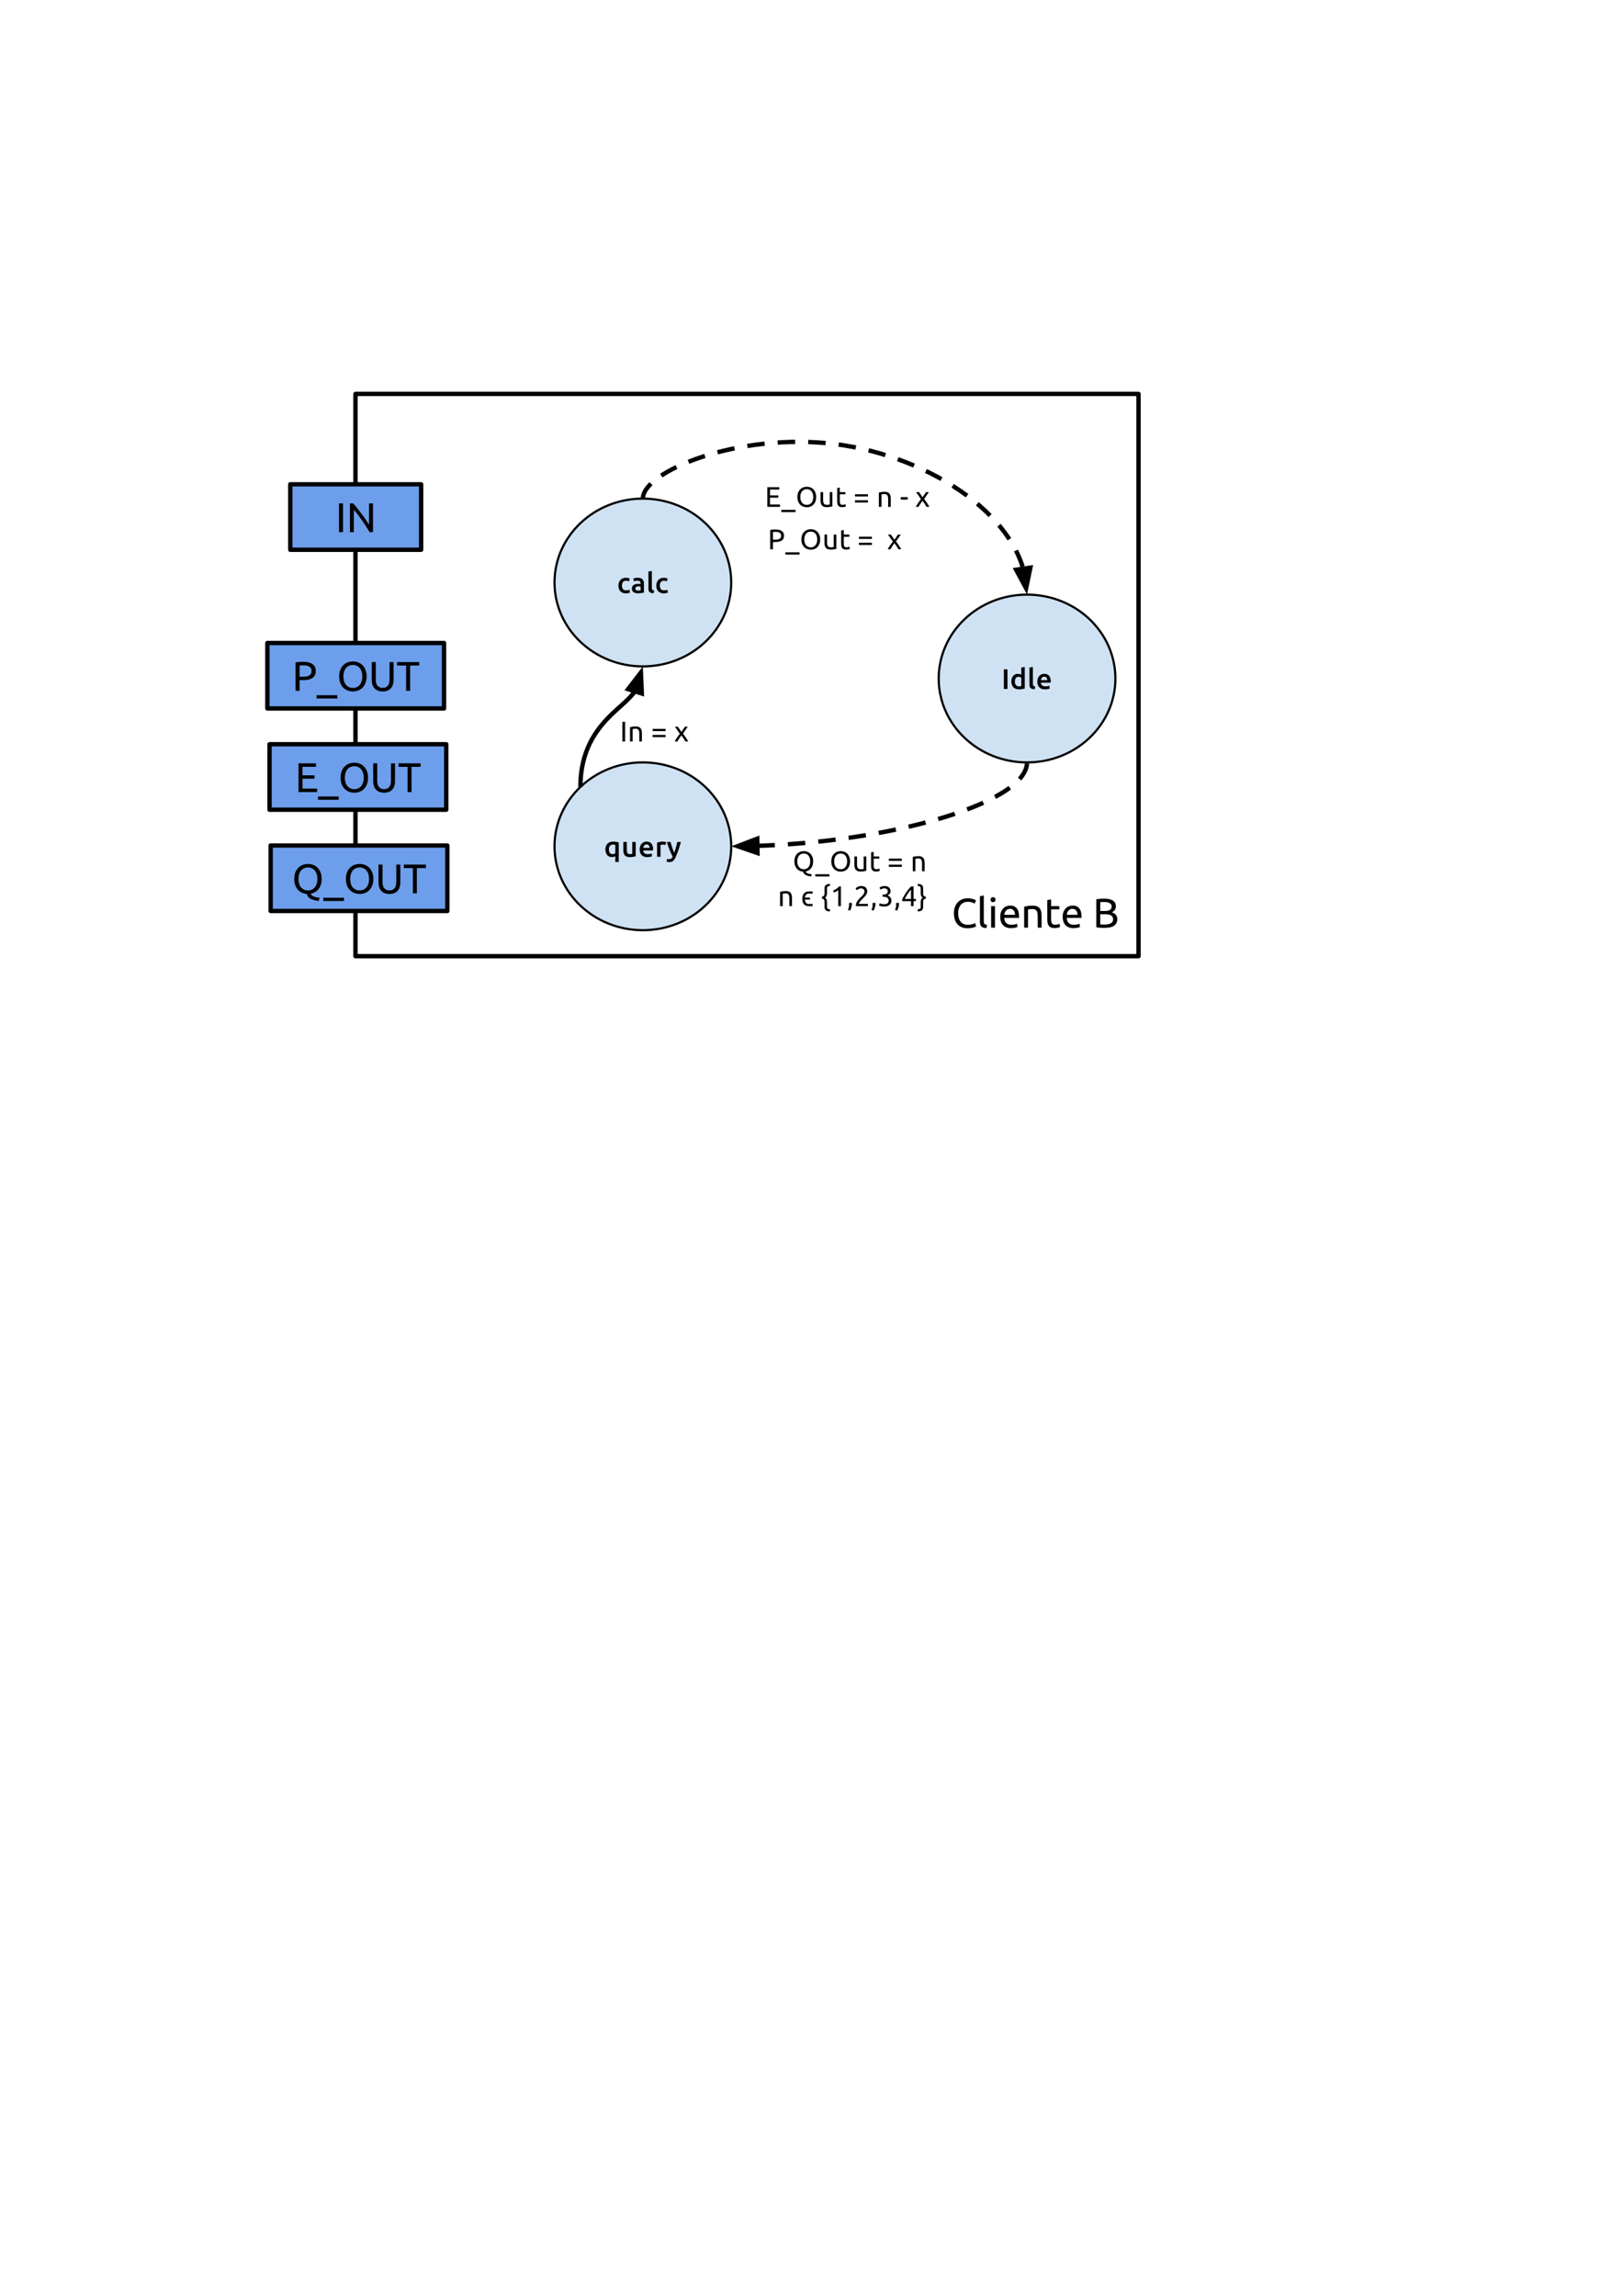 <?xml version="1.0" encoding="UTF-8" standalone="no"?>
<!-- Created with Inkscape (http://www.inkscape.org/) -->

<svg
   xmlns:dc="http://purl.org/dc/elements/1.1/"
   xmlns:cc="http://creativecommons.org/ns#"
   xmlns:rdf="http://www.w3.org/1999/02/22-rdf-syntax-ns#"
   xmlns:svg="http://www.w3.org/2000/svg"
   xmlns="http://www.w3.org/2000/svg"
   xmlns:sodipodi="http://sodipodi.sourceforge.net/DTD/sodipodi-0.dtd"
   xmlns:inkscape="http://www.inkscape.org/namespaces/inkscape"
   width="210mm"
   height="297mm"
   viewBox="0 0 744.094 1052.362"
   id="svg4285"
   version="1.1"
   inkscape:version="0.91 r13725"
   sodipodi:docname="figura3.svg">
  <defs
     id="defs4287" />
  <sodipodi:namedview
     id="base"
     pagecolor="#ffffff"
     bordercolor="#666666"
     borderopacity="1.0"
     inkscape:pageopacity="0.0"
     inkscape:pageshadow="2"
     inkscape:zoom="1.3042969"
     inkscape:cx="231.24438"
     inkscape:cy="520"
     inkscape:document-units="px"
     inkscape:current-layer="layer1"
     showgrid="false"
     inkscape:window-width="1855"
     inkscape:window-height="1056"
     inkscape:window-x="65"
     inkscape:window-y="24"
     inkscape:window-maximized="1" />
  <g
     inkscape:label="Capa 1"
     inkscape:groupmode="layer"
     id="layer1">
    <path
       d="m 162.98,180.567 358.992,0 0,257.732 -358.992,0 z"
       id="path11"
       inkscape:connector-curvature="0"
       style="fill:#000000;fill-opacity:0;fill-rule:evenodd;stroke:none;stroke-linecap:square;stroke-miterlimit:10" />
    <path
       d="m 162.98,180.567 358.992,0 0,257.732 -358.992,0 z"
       id="path13"
       inkscape:connector-curvature="0"
       style="fill:none;fill-rule:evenodd;stroke:#000000;stroke-width:2;stroke-linecap:butt;stroke-linejoin:round;stroke-miterlimit:10" />
    <path
       d="m 443.518,425.501 q -1.391,0 -2.531,-0.453 -1.141,-0.453 -1.953,-1.328 -0.812,-0.875 -1.266,-2.156 -0.438,-1.281 -0.438,-2.938 0,-1.656 0.5,-2.938 0.5,-1.281 1.344,-2.156 0.859,-0.875 2,-1.328 1.141,-0.453 2.438,-0.453 0.812,0 1.469,0.109 0.656,0.109 1.141,0.266 0.484,0.156 0.781,0.312 0.312,0.141 0.422,0.219 l -0.531,1.531 q -0.172,-0.125 -0.5,-0.25 -0.312,-0.141 -0.719,-0.266 -0.406,-0.141 -0.891,-0.219 -0.484,-0.094 -0.984,-0.094 -1.047,0 -1.891,0.359 -0.828,0.359 -1.422,1.047 -0.578,0.688 -0.891,1.672 -0.312,0.969 -0.312,2.188 0,1.172 0.266,2.141 0.281,0.969 0.828,1.672 0.562,0.688 1.375,1.078 0.828,0.375 1.938,0.375 1.266,0 2.094,-0.266 0.844,-0.266 1.266,-0.484 l 0.484,1.531 q -0.141,0.094 -0.484,0.234 -0.344,0.141 -0.859,0.281 -0.5,0.125 -1.188,0.219 -0.688,0.094 -1.484,0.094 z m 8.754,-0.094 q -1.641,-0.031 -2.328,-0.688 -0.672,-0.672 -0.672,-2.078 l 0,-11.859 1.766,-0.312 0,11.875 q 0,0.438 0.078,0.734 0.078,0.281 0.25,0.453 0.172,0.172 0.453,0.266 0.281,0.078 0.703,0.125 l -0.25,1.484 z m 3.89,-0.188 -1.766,0 0,-9.875 1.766,0 0,9.875 z m -0.891,-11.672 q -0.469,0 -0.812,-0.312 -0.328,-0.312 -0.328,-0.844 0,-0.531 0.328,-0.844 0.344,-0.312 0.812,-0.312 0.484,0 0.812,0.312 0.328,0.312 0.328,0.844 0,0.531 -0.328,0.844 -0.328,0.312 -0.812,0.312 z m 3.298,6.75 q 0,-1.312 0.375,-2.281 0.391,-0.984 1.016,-1.625 0.625,-0.656 1.438,-0.969 0.812,-0.328 1.672,-0.328 2,0 3.062,1.25 1.062,1.234 1.062,3.781 0,0.109 0,0.297 0,0.188 -0.016,0.328 l -6.766,0 q 0.109,1.547 0.891,2.344 0.781,0.797 2.438,0.797 0.922,0 1.562,-0.156 0.641,-0.172 0.953,-0.328 l 0.25,1.484 q -0.312,0.172 -1.125,0.359 -0.812,0.203 -1.828,0.203 -1.297,0 -2.234,-0.391 -0.938,-0.391 -1.547,-1.078 -0.609,-0.688 -0.906,-1.625 -0.297,-0.938 -0.297,-2.062 z m 6.781,-0.969 q 0.016,-1.203 -0.609,-1.969 -0.609,-0.766 -1.688,-0.766 -0.609,0 -1.078,0.234 -0.469,0.234 -0.797,0.625 -0.312,0.375 -0.5,0.875 -0.172,0.484 -0.234,1 l 4.906,0 z m 4.194,-3.703 q 0.609,-0.156 1.609,-0.328 1.016,-0.172 2.328,-0.172 1.172,0 1.953,0.344 0.781,0.328 1.25,0.922 0.469,0.594 0.656,1.438 0.188,0.828 0.188,1.844 l 0,5.547 -1.766,0 0,-5.172 q 0,-0.906 -0.125,-1.547 -0.125,-0.656 -0.406,-1.047 -0.281,-0.406 -0.766,-0.578 -0.469,-0.188 -1.172,-0.188 -0.281,0 -0.594,0.016 -0.297,0.016 -0.578,0.047 -0.281,0.031 -0.5,0.078 -0.219,0.031 -0.312,0.047 l 0,8.344 -1.766,0 0,-9.594 z m 12.365,-0.281 3.75,0 0,1.484 -3.75,0 0,4.547 q 0,0.75 0.109,1.234 0.125,0.484 0.344,0.766 0.234,0.266 0.578,0.391 0.344,0.109 0.797,0.109 0.797,0 1.281,-0.172 0.484,-0.188 0.672,-0.266 l 0.344,1.453 q -0.266,0.141 -0.938,0.328 -0.656,0.203 -1.516,0.203 -1,0 -1.656,-0.25 -0.656,-0.25 -1.062,-0.766 -0.391,-0.516 -0.562,-1.266 -0.156,-0.75 -0.156,-1.734 l 0,-8.828 1.766,-0.297 0,3.062 z m 5.297,4.953 q 0,-1.312 0.375,-2.281 0.391,-0.984 1.016,-1.625 0.625,-0.656 1.438,-0.969 0.812,-0.328 1.672,-0.328 2,0 3.062,1.25 1.062,1.234 1.062,3.781 0,0.109 0,0.297 0,0.188 -0.016,0.328 l -6.766,0 q 0.109,1.547 0.891,2.344 0.781,0.797 2.438,0.797 0.922,0 1.562,-0.156 0.641,-0.172 0.953,-0.328 l 0.25,1.484 q -0.312,0.172 -1.125,0.359 -0.812,0.203 -1.828,0.203 -1.297,0 -2.234,-0.391 -0.938,-0.391 -1.547,-1.078 -0.609,-0.688 -0.906,-1.625 -0.297,-0.938 -0.297,-2.062 z m 6.781,-0.969 q 0.016,-1.203 -0.609,-1.969 -0.609,-0.766 -1.688,-0.766 -0.609,0 -1.078,0.234 -0.469,0.234 -0.797,0.625 -0.312,0.375 -0.5,0.875 -0.172,0.484 -0.234,1 l 4.906,0 z m 12.176,6 q -0.406,0 -0.875,-0.016 -0.453,-0.016 -0.922,-0.062 -0.469,-0.031 -0.922,-0.078 -0.453,-0.062 -0.828,-0.156 l 0,-12.781 q 0.375,-0.094 0.828,-0.141 0.453,-0.062 0.922,-0.094 0.469,-0.047 0.922,-0.062 0.453,-0.016 0.859,-0.016 1.141,0 2.125,0.172 1,0.172 1.734,0.578 0.734,0.406 1.156,1.078 0.422,0.656 0.422,1.625 0,1.078 -0.516,1.781 -0.516,0.688 -1.375,1.031 1.156,0.344 1.844,1.094 0.688,0.734 0.688,2.078 0,1.984 -1.453,2.984 -1.453,0.984 -4.609,0.984 z m -1.734,-6.25 0,4.641 q 0.219,0.016 0.5,0.031 0.25,0.031 0.578,0.047 0.328,0 0.766,0 0.828,0 1.547,-0.109 0.734,-0.109 1.281,-0.375 0.562,-0.266 0.891,-0.734 0.328,-0.469 0.328,-1.203 0,-0.641 -0.25,-1.078 -0.234,-0.453 -0.703,-0.719 -0.469,-0.266 -1.125,-0.375 -0.641,-0.125 -1.438,-0.125 l -2.375,0 z m 0,-1.484 1.938,0 q 0.688,0 1.297,-0.094 0.609,-0.094 1.047,-0.328 0.453,-0.25 0.703,-0.641 0.266,-0.406 0.266,-1.016 0,-0.578 -0.266,-0.969 -0.266,-0.391 -0.734,-0.625 -0.469,-0.234 -1.094,-0.344 -0.625,-0.125 -1.328,-0.125 -0.703,0 -1.109,0.031 -0.391,0.016 -0.719,0.047 l 0,4.062 z"
       id="path15"
       inkscape:connector-curvature="0"
       style="fill:#000000;fill-rule:nonzero;stroke:none;stroke-linecap:square;stroke-miterlimit:10" />
    <path
       d="m 430.364,311.021 0,0 c 0,-21.239 18.134,-38.457 40.504,-38.457 l 0,0 c 10.742,0 21.045,4.052 28.641,11.264 7.596,7.212 11.863,16.994 11.863,27.193 l 0,0 c 0,21.239 -18.134,38.457 -40.504,38.457 l 0,0 c -22.37,0 -40.504,-17.218 -40.504,-38.457 z"
       id="path17"
       inkscape:connector-curvature="0"
       style="fill:#cfe2f3;fill-rule:evenodd;stroke:none;stroke-linecap:square;stroke-miterlimit:10" />
    <path
       d="m 430.364,311.021 0,0 c 0,-21.239 18.134,-38.457 40.504,-38.457 l 0,0 c 10.742,0 21.045,4.052 28.641,11.264 7.596,7.212 11.863,16.994 11.863,27.193 l 0,0 c 0,21.239 -18.134,38.457 -40.504,38.457 l 0,0 c -22.37,0 -40.504,-17.218 -40.504,-38.457 z"
       id="path19"
       inkscape:connector-curvature="0"
       style="fill:none;fill-rule:evenodd;stroke:#000000;stroke-width:1;stroke-linecap:butt;stroke-linejoin:round;stroke-miterlimit:10" />
    <path
       d="m 460.244,306.805 1.641,0 0,9.016 -1.641,0 0,-9.016 z m 5.048,5.594 q 0,1.047 0.484,1.641 0.5,0.578 1.375,0.578 0.375,0 0.641,-0.031 0.266,-0.031 0.438,-0.062 l 0,-3.906 q -0.203,-0.141 -0.547,-0.266 -0.344,-0.125 -0.734,-0.125 -0.859,0 -1.266,0.594 -0.391,0.578 -0.391,1.578 z m 4.516,3.219 q -0.469,0.141 -1.188,0.25 -0.703,0.125 -1.484,0.125 -0.797,0 -1.438,-0.25 -0.641,-0.25 -1.094,-0.703 -0.438,-0.469 -0.688,-1.125 -0.234,-0.656 -0.234,-1.469 0,-0.812 0.203,-1.469 0.203,-0.656 0.594,-1.125 0.391,-0.469 0.938,-0.719 0.562,-0.25 1.297,-0.25 0.484,0 0.859,0.125 0.391,0.109 0.656,0.25 l 0,-3.266 1.578,-0.266 0,9.891 z m 4.553,0.328 q -0.688,-0.016 -1.156,-0.156 -0.469,-0.141 -0.734,-0.406 -0.266,-0.266 -0.391,-0.656 -0.109,-0.406 -0.109,-0.906 l 0,-7.828 1.578,-0.266 0,7.797 q 0,0.281 0.047,0.484 0.047,0.188 0.156,0.328 0.125,0.125 0.328,0.203 0.203,0.078 0.516,0.109 l -0.234,1.297 z m 1.224,-3.484 q 0,-0.906 0.266,-1.578 0.266,-0.672 0.703,-1.125 0.453,-0.453 1.016,-0.672 0.578,-0.234 1.172,-0.234 1.406,0 2.188,0.875 0.797,0.875 0.797,2.594 0,0.141 -0.016,0.297 0,0.156 -0.016,0.297 l -4.484,0 q 0.062,0.812 0.578,1.266 0.516,0.438 1.484,0.438 0.578,0 1.047,-0.094 0.484,-0.109 0.75,-0.219 l 0.203,1.281 q -0.125,0.062 -0.359,0.141 -0.219,0.062 -0.516,0.125 -0.297,0.062 -0.641,0.094 -0.328,0.047 -0.672,0.047 -0.906,0 -1.578,-0.266 -0.656,-0.266 -1.078,-0.734 -0.422,-0.484 -0.641,-1.125 -0.203,-0.641 -0.203,-1.406 z m 4.562,-0.703 q 0,-0.328 -0.094,-0.625 -0.094,-0.297 -0.266,-0.5 -0.172,-0.219 -0.438,-0.344 -0.25,-0.125 -0.594,-0.125 -0.359,0 -0.641,0.141 -0.266,0.141 -0.453,0.359 -0.188,0.219 -0.297,0.5 -0.109,0.281 -0.141,0.594 l 2.922,0 z"
       id="path21"
       inkscape:connector-curvature="0"
       style="fill:#000000;fill-rule:nonzero;stroke:none;stroke-linecap:square;stroke-miterlimit:10" />
    <path
       d="m 335.238,387.927 c 67.811,0 135.622,-19.228 135.622,-38.457"
       id="path23"
       inkscape:connector-curvature="0"
       style="fill:#000000;fill-opacity:0;fill-rule:evenodd;stroke:none;stroke-linecap:square;stroke-miterlimit:10" />
    <path
       d="m 347.236,387.729 0.7,-0.023 c 4.222,-0.146 8.427,-0.361 12.599,-0.643 8.344,-0.563 16.555,-1.39 24.502,-2.441 15.893,-2.103 30.727,-5.108 43.441,-8.713 25.429,-7.211 42.382,-16.825 42.382,-26.439"
       id="path25"
       inkscape:connector-curvature="0"
       style="fill:none;fill-rule:evenodd;stroke:#000000;stroke-width:2;stroke-linecap:butt;stroke-linejoin:round;stroke-miterlimit:10;stroke-dasharray:8, 6" />
    <path
       d="m 347.181,384.426 -9.02,3.453 9.129,3.153 z"
       id="path27"
       inkscape:connector-curvature="0"
       style="fill:#000000;fill-rule:evenodd;stroke:#000000;stroke-width:2;stroke-linecap:butt;stroke-miterlimit:10" />
    <path
       d="m 343.083,377.554 90.992,0 0,43.748 -90.992,0 z"
       id="path29"
       inkscape:connector-curvature="0"
       style="fill:#000000;fill-opacity:0;fill-rule:evenodd;stroke:none;stroke-linecap:square;stroke-miterlimit:10" />
    <path
       d="m 364.196,394.838 q 0,-1.156 0.344,-2.031 0.344,-0.891 0.938,-1.484 0.594,-0.594 1.375,-0.891 0.797,-0.297 1.672,-0.297 0.875,0 1.641,0.297 0.781,0.297 1.359,0.891 0.594,0.594 0.938,1.484 0.344,0.875 0.344,2.031 0,1.016 -0.266,1.812 -0.25,0.797 -0.719,1.375 -0.453,0.578 -1.078,0.938 -0.609,0.359 -1.312,0.484 0.016,0.297 0.266,0.516 0.25,0.234 0.641,0.391 0.391,0.156 0.859,0.25 0.484,0.109 0.969,0.172 l -0.297,0.984 q -0.672,-0.094 -1.297,-0.25 -0.609,-0.141 -1.109,-0.391 -0.5,-0.25 -0.844,-0.641 -0.328,-0.375 -0.453,-0.938 -0.812,-0.062 -1.547,-0.391 -0.734,-0.328 -1.266,-0.922 -0.531,-0.594 -0.844,-1.438 -0.312,-0.844 -0.312,-1.953 z m 1.328,0 q 0,0.828 0.203,1.5 0.219,0.656 0.594,1.125 0.391,0.469 0.938,0.734 0.562,0.25 1.25,0.25 0.688,0 1.234,-0.25 0.547,-0.266 0.922,-0.734 0.391,-0.469 0.594,-1.125 0.203,-0.672 0.203,-1.5 0,-0.812 -0.203,-1.484 -0.203,-0.672 -0.594,-1.141 -0.375,-0.469 -0.922,-0.719 -0.547,-0.25 -1.234,-0.25 -0.688,0 -1.25,0.25 -0.547,0.25 -0.938,0.719 -0.375,0.469 -0.594,1.141 -0.203,0.672 -0.203,1.484 z m 8.244,5.891 6.5,0 0,1.031 -6.5,0 0,-1.031 z m 7.354,-5.891 q 0,-1.156 0.344,-2.031 0.344,-0.891 0.938,-1.484 0.594,-0.594 1.375,-0.891 0.797,-0.297 1.672,-0.297 0.875,0 1.641,0.297 0.781,0.297 1.359,0.891 0.594,0.594 0.938,1.484 0.344,0.875 0.344,2.031 0,1.156 -0.344,2.047 -0.344,0.875 -0.938,1.469 -0.578,0.594 -1.359,0.891 -0.766,0.297 -1.641,0.297 -0.875,0 -1.672,-0.297 -0.781,-0.297 -1.375,-0.891 -0.594,-0.594 -0.938,-1.469 -0.344,-0.891 -0.344,-2.047 z m 1.328,0 q 0,0.828 0.203,1.5 0.219,0.656 0.594,1.125 0.391,0.469 0.938,0.734 0.562,0.25 1.25,0.25 0.688,0 1.234,-0.25 0.547,-0.266 0.922,-0.734 0.391,-0.469 0.594,-1.125 0.203,-0.672 0.203,-1.5 0,-0.812 -0.203,-1.484 -0.203,-0.672 -0.594,-1.141 -0.375,-0.469 -0.922,-0.719 -0.547,-0.25 -1.234,-0.25 -0.688,0 -1.25,0.25 -0.547,0.25 -0.938,0.719 -0.375,0.469 -0.594,1.141 -0.203,0.672 -0.203,1.484 z m 14.713,4.328 q -0.422,0.094 -1.109,0.203 -0.672,0.125 -1.562,0.125 -0.781,0 -1.328,-0.219 -0.531,-0.234 -0.859,-0.641 -0.312,-0.422 -0.453,-0.984 -0.141,-0.578 -0.141,-1.266 l 0,-3.797 1.203,0 0,3.547 q 0,1.234 0.391,1.766 0.391,0.531 1.312,0.531 0.188,0 0.391,-0.016 0.219,-0.016 0.391,-0.031 0.188,-0.016 0.328,-0.031 0.156,-0.031 0.234,-0.047 l 0,-5.719 1.203,0 0,6.578 z m 3.4,-6.578 2.562,0 0,1.016 -2.562,0 0,3.125 q 0,0.5 0.078,0.844 0.078,0.328 0.234,0.516 0.156,0.188 0.391,0.266 0.234,0.078 0.547,0.078 0.547,0 0.875,-0.125 0.328,-0.125 0.469,-0.172 l 0.219,1 q -0.172,0.094 -0.625,0.219 -0.453,0.141 -1.047,0.141 -0.688,0 -1.141,-0.172 -0.438,-0.172 -0.719,-0.516 -0.266,-0.359 -0.375,-0.875 -0.109,-0.516 -0.109,-1.188 l 0,-6.031 1.203,-0.219 0,2.094 z m 6.952,3.75 5.953,0 0,1.031 -5.953,0 0,-1.031 z m 0,-2.766 5.953,0 0,1.016 -5.953,0 0,-1.016 z m 10.955,-0.781 q 0.406,-0.109 1.094,-0.219 0.688,-0.125 1.594,-0.125 0.797,0 1.328,0.234 0.547,0.219 0.859,0.641 0.312,0.406 0.438,0.984 0.141,0.562 0.141,1.25 l 0,3.797 -1.203,0 0,-3.531 q 0,-0.625 -0.094,-1.062 -0.078,-0.453 -0.281,-0.719 -0.188,-0.281 -0.516,-0.406 -0.328,-0.125 -0.812,-0.125 -0.188,0 -0.406,0.016 -0.203,0.016 -0.391,0.047 -0.188,0.016 -0.344,0.047 -0.141,0.016 -0.203,0.031 l 0,5.703 -1.203,0 0,-6.562 z"
       id="path31"
       inkscape:connector-curvature="0"
       style="fill:#000000;fill-rule:nonzero;stroke:none;stroke-linecap:square;stroke-miterlimit:10" />
    <path
       d="m 357.644,408.791 q 0.406,-0.109 1.094,-0.219 0.688,-0.125 1.594,-0.125 0.797,0 1.328,0.234 0.547,0.219 0.859,0.641 0.312,0.406 0.438,0.984 0.141,0.562 0.141,1.25 l 0,3.797 -1.203,0 0,-3.531 q 0,-0.625 -0.094,-1.062 -0.078,-0.453 -0.281,-0.719 -0.188,-0.281 -0.516,-0.406 -0.328,-0.125 -0.812,-0.125 -0.188,0 -0.406,0.016 -0.203,0.016 -0.391,0.047 -0.188,0.016 -0.344,0.047 -0.141,0.016 -0.203,0.031 l 0,5.703 -1.203,0 0,-6.562 z"
       id="path33"
       inkscape:connector-curvature="0"
       style="fill:#000000;fill-rule:nonzero;stroke:none;stroke-linecap:square;stroke-miterlimit:10" />
    <path
       d="m 372.56,415.354 -1.766,0 q -1.547,0 -2.297,-0.953 -0.688,-0.875 -0.656,-2.422 0.016,-1.531 0.734,-2.406 0.797,-0.953 2.328,-0.953 l 1.656,0 0,0.984 -1.719,0 q -0.812,0 -1.297,0.531 -0.438,0.484 -0.531,1.297 l 2.375,0 0,0.938 -2.375,0 q 0.188,2 1.844,2 l 1.703,0 0,0.984 z"
       id="path35"
       inkscape:connector-curvature="0"
       style="fill:#000000;fill-rule:nonzero;stroke:none;stroke-linecap:square;stroke-miterlimit:10" />
    <path
       d="m 376.81,410.995 q 0.312,0 0.531,-0.109 0.234,-0.109 0.375,-0.281 0.156,-0.172 0.219,-0.391 0.078,-0.234 0.078,-0.469 l 0,-2.344 q 0,-0.531 0.109,-0.953 0.125,-0.422 0.406,-0.688 0.281,-0.281 0.75,-0.422 0.484,-0.156 1.188,-0.156 l 0.047,0 0,0.938 q -0.734,0 -1.062,0.266 -0.312,0.266 -0.312,1.031 l 0,2 q 0,0.859 -0.234,1.328 -0.219,0.469 -0.641,0.719 0.422,0.266 0.641,0.734 0.234,0.469 0.234,1.328 l 0,2 q 0,0.75 0.312,1.016 0.328,0.266 1.062,0.266 l 0,0.953 -0.047,0 q -0.703,0 -1.188,-0.141 -0.469,-0.141 -0.75,-0.438 -0.281,-0.281 -0.406,-0.703 -0.109,-0.406 -0.109,-0.938 l 0,-2.344 q 0,-0.234 -0.078,-0.453 -0.062,-0.234 -0.219,-0.406 -0.141,-0.188 -0.375,-0.297 -0.219,-0.109 -0.531,-0.109 l 0,-0.938 z m 5.126,-2.797 q 0.75,-0.281 1.453,-0.719 0.703,-0.453 1.281,-1.141 l 0.859,0 0,9.016 -1.203,0 0,-7.328 q -0.156,0.141 -0.391,0.297 -0.219,0.156 -0.5,0.297 -0.266,0.141 -0.562,0.281 -0.281,0.125 -0.547,0.219 l -0.391,-0.922 z m 8.626,5.672 q 0.016,0.109 0.016,0.203 0,0.094 0,0.203 0,0.812 -0.25,1.609 -0.234,0.812 -0.641,1.531 l -0.938,-0.297 q 0.312,-0.656 0.422,-1.344 0.109,-0.688 0.109,-1.281 0,-0.172 -0.016,-0.328 0,-0.156 -0.016,-0.297 l 1.312,0 z m 7.044,-5.219 q 0,0.469 -0.203,0.906 -0.188,0.422 -0.5,0.844 -0.312,0.422 -0.703,0.844 -0.375,0.406 -0.766,0.797 -0.234,0.219 -0.531,0.516 -0.281,0.297 -0.547,0.625 -0.25,0.328 -0.438,0.625 -0.172,0.297 -0.172,0.516 l 4.156,0 0,1.031 -5.469,0 q -0.016,-0.078 -0.016,-0.156 0,-0.078 0,-0.141 0,-0.609 0.203,-1.141 0.203,-0.531 0.531,-1 0.328,-0.469 0.719,-0.875 0.406,-0.422 0.797,-0.812 0.328,-0.312 0.625,-0.609 0.297,-0.312 0.516,-0.609 0.234,-0.312 0.359,-0.641 0.141,-0.328 0.141,-0.688 0,-0.391 -0.125,-0.656 -0.125,-0.281 -0.328,-0.453 -0.203,-0.188 -0.484,-0.266 -0.281,-0.094 -0.594,-0.094 -0.375,0 -0.688,0.109 -0.312,0.094 -0.562,0.234 -0.25,0.141 -0.422,0.297 -0.156,0.141 -0.25,0.219 l -0.594,-0.859 q 0.109,-0.125 0.344,-0.312 0.234,-0.188 0.562,-0.359 0.328,-0.172 0.719,-0.281 0.406,-0.125 0.875,-0.125 1.422,0 2.125,0.656 0.719,0.656 0.719,1.859 z m 3.751,5.219 q 0.016,0.109 0.016,0.203 0,0.094 0,0.203 0,0.812 -0.25,1.609 -0.234,0.812 -0.641,1.531 l -0.938,-0.297 q 0.312,-0.656 0.422,-1.344 0.109,-0.688 0.109,-1.281 0,-0.172 -0.016,-0.328 0,-0.156 -0.016,-0.297 l 1.312,0 z m 3.904,0.594 q 1.156,0 1.656,-0.453 0.5,-0.453 0.5,-1.219 0,-0.5 -0.203,-0.828 -0.203,-0.344 -0.547,-0.547 -0.344,-0.203 -0.797,-0.281 -0.438,-0.078 -0.906,-0.078 l -0.312,0 0,-1 0.422,0 q 0.328,0 0.672,-0.062 0.344,-0.062 0.625,-0.234 0.297,-0.172 0.469,-0.453 0.188,-0.297 0.188,-0.734 0,-0.375 -0.125,-0.625 -0.125,-0.266 -0.344,-0.438 -0.219,-0.172 -0.5,-0.234 -0.281,-0.078 -0.594,-0.078 -0.625,0 -1.062,0.188 -0.422,0.188 -0.719,0.375 l -0.469,-0.922 q 0.156,-0.109 0.391,-0.219 0.234,-0.125 0.531,-0.234 0.312,-0.109 0.656,-0.172 0.344,-0.078 0.719,-0.078 0.719,0 1.234,0.188 0.516,0.172 0.844,0.484 0.344,0.312 0.516,0.75 0.172,0.438 0.172,0.953 0,0.688 -0.406,1.203 -0.406,0.5 -0.969,0.75 0.344,0.109 0.672,0.312 0.328,0.188 0.562,0.484 0.25,0.297 0.391,0.688 0.156,0.391 0.156,0.875 0,0.578 -0.203,1.078 -0.203,0.5 -0.625,0.875 -0.422,0.359 -1.062,0.562 -0.641,0.203 -1.5,0.203 -0.344,0 -0.703,-0.047 -0.359,-0.047 -0.672,-0.125 -0.312,-0.078 -0.547,-0.156 -0.234,-0.078 -0.328,-0.125 l 0.234,-1.062 q 0.219,0.109 0.734,0.281 0.516,0.156 1.25,0.156 z m 6.892,-0.594 q 0.016,0.109 0.016,0.203 0,0.094 0,0.203 0,0.812 -0.25,1.609 -0.234,0.812 -0.641,1.531 l -0.938,-0.297 q 0.312,-0.656 0.422,-1.344 0.109,-0.688 0.109,-1.281 0,-0.172 -0.016,-0.328 0,-0.156 -0.016,-0.297 l 1.312,0 z m 1.482,-1.641 q 0.25,-0.562 0.672,-1.328 0.438,-0.766 0.969,-1.562 0.547,-0.812 1.156,-1.594 0.625,-0.781 1.25,-1.406 l 1.156,0 0,5.734 1.062,0 0,0.984 -1.062,0 0,2.297 -1.172,0 0,-2.297 -4.031,0 0,-0.828 z m 4.031,-4.453 q -0.391,0.422 -0.797,0.938 -0.391,0.5 -0.766,1.062 -0.375,0.562 -0.703,1.156 -0.328,0.578 -0.594,1.141 l 2.859,0 0,-4.297 z m 6.783,4.156 q -0.312,0 -0.531,0.109 -0.219,0.109 -0.375,0.297 -0.156,0.172 -0.234,0.406 -0.062,0.219 -0.062,0.453 l 0,2.344 q 0,0.531 -0.125,0.938 -0.109,0.422 -0.391,0.703 -0.281,0.297 -0.766,0.438 -0.469,0.141 -1.172,0.141 l -0.047,0 0,-0.953 q 0.734,0 1.047,-0.266 0.328,-0.266 0.328,-1.016 l 0,-2 q 0,-0.859 0.219,-1.328 0.234,-0.469 0.656,-0.734 -0.422,-0.25 -0.656,-0.719 -0.219,-0.469 -0.219,-1.328 l 0,-2 q 0,-0.766 -0.328,-1.031 -0.312,-0.266 -1.047,-0.266 l 0,-0.938 0.047,0 q 0.703,0 1.172,0.156 0.484,0.141 0.766,0.422 0.281,0.266 0.391,0.688 0.125,0.422 0.125,0.953 l 0,2.344 q 0,0.234 0.062,0.469 0.078,0.219 0.234,0.391 0.156,0.172 0.375,0.281 0.219,0.109 0.531,0.109 l 0,0.938 z"
       id="path37"
       inkscape:connector-curvature="0"
       style="fill:#000000;fill-rule:nonzero;stroke:none;stroke-linecap:square;stroke-miterlimit:10" />
    <path
       d="m 124.08,387.564 81.008,0 0,30.016 -81.008,0 z"
       id="path39"
       inkscape:connector-curvature="0"
       style="fill:#6d9eeb;fill-rule:evenodd;stroke:none;stroke-linecap:square;stroke-miterlimit:10" />
    <path
       d="m 124.08,387.564 81.008,0 0,30.016 -81.008,0 z"
       id="path41"
       inkscape:connector-curvature="0"
       style="fill:none;fill-rule:evenodd;stroke:#000000;stroke-width:2;stroke-linecap:butt;stroke-linejoin:round;stroke-miterlimit:10" />
    <path
       d="m 134.901,402.899 q 0,-1.688 0.5,-2.984 0.5,-1.297 1.359,-2.156 0.875,-0.859 2.016,-1.297 1.156,-0.438 2.438,-0.438 1.281,0 2.406,0.438 1.141,0.438 1.984,1.297 0.859,0.859 1.359,2.156 0.516,1.297 0.516,2.984 0,1.484 -0.391,2.641 -0.375,1.156 -1.047,2 -0.672,0.844 -1.578,1.375 -0.906,0.516 -1.938,0.719 0.031,0.422 0.391,0.75 0.375,0.344 0.938,0.562 0.578,0.234 1.281,0.391 0.703,0.156 1.406,0.234 l -0.438,1.438 q -0.984,-0.141 -1.891,-0.359 -0.906,-0.219 -1.641,-0.578 -0.719,-0.359 -1.219,-0.922 -0.5,-0.547 -0.672,-1.391 -1.188,-0.078 -2.25,-0.562 -1.062,-0.484 -1.844,-1.344 -0.781,-0.875 -1.234,-2.109 -0.453,-1.234 -0.453,-2.844 z m 1.938,0 q 0,1.203 0.297,2.188 0.297,0.969 0.859,1.656 0.562,0.672 1.375,1.047 0.812,0.375 1.812,0.375 1,0 1.797,-0.375 0.812,-0.375 1.359,-1.047 0.562,-0.688 0.859,-1.656 0.312,-0.984 0.312,-2.188 0,-1.203 -0.312,-2.172 -0.297,-0.984 -0.859,-1.656 -0.547,-0.688 -1.359,-1.062 -0.797,-0.375 -1.797,-0.375 -1,0 -1.812,0.375 -0.812,0.375 -1.375,1.062 -0.562,0.672 -0.859,1.656 -0.297,0.969 -0.297,2.172 z m 11.39,8.609 9.5,0 0,1.5 -9.5,0 0,-1.5 z m 10.366,-8.609 q 0,-1.688 0.5,-2.984 0.5,-1.297 1.359,-2.156 0.875,-0.859 2.016,-1.297 1.156,-0.438 2.438,-0.438 1.281,0 2.406,0.438 1.141,0.438 1.984,1.297 0.859,0.859 1.359,2.156 0.516,1.297 0.516,2.984 0,1.688 -0.516,2.984 -0.5,1.297 -1.359,2.156 -0.844,0.859 -1.984,1.297 -1.125,0.438 -2.406,0.438 -1.281,0 -2.438,-0.438 -1.141,-0.438 -2.016,-1.297 -0.859,-0.859 -1.359,-2.156 -0.5,-1.297 -0.5,-2.984 z m 1.938,0 q 0,1.203 0.297,2.188 0.297,0.969 0.859,1.656 0.562,0.672 1.375,1.047 0.812,0.375 1.812,0.375 1,0 1.797,-0.375 0.812,-0.375 1.359,-1.047 0.562,-0.688 0.859,-1.656 0.312,-0.984 0.312,-2.188 0,-1.203 -0.312,-2.172 -0.297,-0.984 -0.859,-1.656 -0.547,-0.688 -1.359,-1.062 -0.797,-0.375 -1.797,-0.375 -1,0 -1.812,0.375 -0.812,0.375 -1.375,1.062 -0.562,0.672 -0.859,1.656 -0.297,0.969 -0.297,2.172 z m 17.999,6.875 q -1.281,0 -2.234,-0.391 -0.953,-0.406 -1.562,-1.094 -0.609,-0.703 -0.906,-1.641 -0.297,-0.953 -0.297,-2.062 l 0,-8.266 1.844,0 0,8.062 q 0,1.969 0.875,2.875 0.875,0.891 2.281,0.891 0.703,0 1.281,-0.219 0.578,-0.219 1,-0.672 0.422,-0.469 0.641,-1.172 0.234,-0.719 0.234,-1.703 l 0,-8.062 1.844,0 0,8.266 q 0,1.109 -0.297,2.062 -0.297,0.938 -0.922,1.641 -0.609,0.688 -1.547,1.094 -0.938,0.391 -2.234,0.391 z m 16.742,-13.453 0,1.594 -4.156,0 0,11.578 -1.828,0 0,-11.578 -4.156,0 0,-1.594 10.141,0 z"
       id="path43"
       inkscape:connector-curvature="0"
       style="fill:#000000;fill-rule:nonzero;stroke:none;stroke-linecap:square;stroke-miterlimit:10" />
    <path
       d="m 133.08,221.997 60,0 0,30.016 -60,0 z"
       id="path45"
       inkscape:connector-curvature="0"
       style="fill:#6d9eeb;fill-rule:evenodd;stroke:none;stroke-linecap:square;stroke-miterlimit:10" />
    <path
       d="m 133.08,221.997 60,0 0,30.016 -60,0 z"
       id="path47"
       inkscape:connector-curvature="0"
       style="fill:none;fill-rule:evenodd;stroke:#000000;stroke-width:2;stroke-linecap:butt;stroke-linejoin:round;stroke-miterlimit:10" />
    <path
       d="m 155.421,230.753 1.844,0 0,13.172 -1.844,0 0,-13.172 z m 14.034,13.172 q -0.422,-0.703 -0.969,-1.578 -0.531,-0.875 -1.156,-1.812 -0.625,-0.938 -1.297,-1.906 -0.672,-0.969 -1.344,-1.875 -0.672,-0.906 -1.297,-1.703 -0.625,-0.797 -1.156,-1.406 l 0,10.281 -1.797,0 0,-13.172 1.453,0 q 0.891,0.953 1.906,2.219 1.016,1.266 2.016,2.609 1,1.328 1.875,2.625 0.891,1.297 1.5,2.297 l 0,-9.75 1.812,0 0,13.172 -1.547,0 z"
       id="path49"
       inkscape:connector-curvature="0"
       style="fill:#000000;fill-rule:nonzero;stroke:none;stroke-linecap:square;stroke-miterlimit:10" />
    <path
       d="m 254.23,387.927 0,0 c 0,-21.239 18.134,-38.457 40.504,-38.457 l 0,0 c 10.742,0 21.045,4.052 28.641,11.264 7.596,7.212 11.863,16.994 11.863,27.193 l 0,0 c 0,21.239 -18.134,38.457 -40.504,38.457 l 0,0 c -22.37,0 -40.504,-17.218 -40.504,-38.457 z"
       id="path51"
       inkscape:connector-curvature="0"
       style="fill:#cfe2f3;fill-rule:evenodd;stroke:none;stroke-linecap:square;stroke-miterlimit:10" />
    <path
       d="m 254.23,387.927 0,0 c 0,-21.239 18.134,-38.457 40.504,-38.457 l 0,0 c 10.742,0 21.045,4.052 28.641,11.264 7.596,7.212 11.863,16.994 11.863,27.193 l 0,0 c 0,21.239 -18.134,38.457 -40.504,38.457 l 0,0 c -22.37,0 -40.504,-17.218 -40.504,-38.457 z"
       id="path53"
       inkscape:connector-curvature="0"
       style="fill:none;fill-rule:evenodd;stroke:#000000;stroke-width:1;stroke-linecap:butt;stroke-linejoin:round;stroke-miterlimit:10" />
    <path
       d="m 279.162,389.367 q 0,0.984 0.391,1.578 0.406,0.578 1.266,0.578 0.391,0 0.734,-0.125 0.344,-0.125 0.547,-0.266 l 0,-3.891 q -0.172,-0.047 -0.422,-0.078 -0.25,-0.031 -0.656,-0.031 -0.875,0 -1.375,0.594 -0.484,0.594 -0.484,1.641 z m -1.609,-0.031 q 0,-0.812 0.234,-1.469 0.25,-0.656 0.688,-1.109 0.453,-0.469 1.094,-0.719 0.641,-0.25 1.438,-0.25 0.812,0 1.516,0.125 0.703,0.109 1.156,0.234 l 0,8.984 -1.578,0 0,-2.641 q -0.266,0.141 -0.672,0.25 -0.391,0.125 -0.875,0.125 -0.719,0 -1.281,-0.25 -0.562,-0.25 -0.938,-0.719 -0.375,-0.469 -0.578,-1.109 -0.203,-0.656 -0.203,-1.453 z m 13.897,3.188 q -0.453,0.109 -1.188,0.234 -0.719,0.125 -1.594,0.125 -0.812,0 -1.375,-0.234 -0.547,-0.234 -0.891,-0.641 -0.328,-0.422 -0.469,-1 -0.141,-0.578 -0.141,-1.266 l 0,-3.812 1.578,0 0,3.562 q 0,1.094 0.312,1.562 0.328,0.469 1.109,0.469 0.297,0 0.609,-0.031 0.312,-0.031 0.469,-0.062 l 0,-5.5 1.578,0 0,6.594 z m 1.817,-3.156 q 0,-0.906 0.266,-1.578 0.266,-0.672 0.703,-1.125 0.453,-0.453 1.016,-0.672 0.578,-0.234 1.172,-0.234 1.406,0 2.188,0.875 0.797,0.875 0.797,2.594 0,0.141 -0.016,0.297 0,0.156 -0.016,0.297 l -4.484,0 q 0.062,0.812 0.578,1.266 0.516,0.438 1.484,0.438 0.578,0 1.047,-0.094 0.484,-0.109 0.75,-0.219 l 0.203,1.281 q -0.125,0.062 -0.359,0.141 -0.219,0.062 -0.516,0.125 -0.297,0.062 -0.641,0.094 -0.328,0.047 -0.672,0.047 -0.906,0 -1.578,-0.266 -0.656,-0.266 -1.078,-0.734 -0.422,-0.484 -0.641,-1.125 -0.203,-0.641 -0.203,-1.406 z m 4.562,-0.703 q 0,-0.328 -0.094,-0.625 -0.094,-0.297 -0.266,-0.5 -0.172,-0.219 -0.438,-0.344 -0.25,-0.125 -0.594,-0.125 -0.359,0 -0.641,0.141 -0.266,0.141 -0.453,0.359 -0.188,0.219 -0.297,0.5 -0.109,0.281 -0.141,0.594 l 2.922,0 z m 7.298,-1.312 q -0.188,-0.078 -0.547,-0.141 -0.344,-0.078 -0.797,-0.078 -0.25,0 -0.547,0.062 -0.297,0.047 -0.406,0.078 l 0,5.453 -1.578,0 0,-6.469 q 0.453,-0.172 1.141,-0.312 0.688,-0.156 1.516,-0.156 0.156,0 0.359,0.016 0.203,0.016 0.406,0.047 0.219,0.031 0.406,0.078 0.203,0.047 0.312,0.094 l -0.266,1.328 z m 7.043,-1.422 q -1.047,3.875 -2.438,7.016 -0.266,0.594 -0.547,1 -0.266,0.422 -0.609,0.688 -0.328,0.281 -0.75,0.406 -0.406,0.125 -0.953,0.125 -0.359,0 -0.719,-0.078 -0.359,-0.078 -0.547,-0.172 l 0.281,-1.266 q 0.469,0.188 0.938,0.188 0.609,0 0.953,-0.297 0.344,-0.297 0.594,-0.906 -0.734,-1.422 -1.422,-3.109 -0.672,-1.703 -1.219,-3.594 l 1.688,0 q 0.125,0.547 0.312,1.188 0.188,0.625 0.406,1.281 0.234,0.656 0.469,1.312 0.25,0.656 0.5,1.203 0.422,-1.156 0.781,-2.453 0.359,-1.312 0.656,-2.531 l 1.625,0 z"
       id="path55"
       inkscape:connector-curvature="0"
       style="fill:#000000;fill-rule:nonzero;stroke:none;stroke-linecap:square;stroke-miterlimit:10" />
    <path
       d="m 254.23,267.011 0,0 c 0,-21.239 18.134,-38.457 40.504,-38.457 l 0,0 c 10.742,0 21.045,4.052 28.641,11.264 7.596,7.212 11.863,16.994 11.863,27.193 l 0,0 c 0,21.239 -18.134,38.457 -40.504,38.457 l 0,0 c -22.37,0 -40.504,-17.218 -40.504,-38.457 z"
       id="path57"
       inkscape:connector-curvature="0"
       style="fill:#cfe2f3;fill-rule:evenodd;stroke:none;stroke-linecap:square;stroke-miterlimit:10" />
    <path
       d="m 254.23,267.011 0,0 c 0,-21.239 18.134,-38.457 40.504,-38.457 l 0,0 c 10.742,0 21.045,4.052 28.641,11.264 7.596,7.212 11.863,16.994 11.863,27.193 l 0,0 c 0,21.239 -18.134,38.457 -40.504,38.457 l 0,0 c -22.37,0 -40.504,-17.218 -40.504,-38.457 z"
       id="path59"
       inkscape:connector-curvature="0"
       style="fill:none;fill-rule:evenodd;stroke:#000000;stroke-width:1;stroke-linecap:butt;stroke-linejoin:round;stroke-miterlimit:10" />
    <path
       d="m 283.53,268.42 q 0,-0.75 0.234,-1.406 0.234,-0.656 0.672,-1.141 0.438,-0.484 1.062,-0.75 0.625,-0.281 1.391,-0.281 0.969,0 1.828,0.359 l -0.344,1.281 q -0.266,-0.125 -0.609,-0.203 -0.344,-0.078 -0.734,-0.078 -0.922,0 -1.406,0.578 -0.484,0.578 -0.484,1.641 0,1.016 0.453,1.609 0.453,0.578 1.531,0.578 0.406,0 0.797,-0.078 0.391,-0.078 0.672,-0.188 l 0.234,1.297 q -0.266,0.141 -0.797,0.234 -0.516,0.109 -1.078,0.109 -0.875,0 -1.516,-0.266 -0.641,-0.266 -1.062,-0.734 -0.422,-0.484 -0.641,-1.141 -0.203,-0.656 -0.203,-1.422 z m 9.056,2.281 q 0.734,0 1.109,-0.078 l 0,-1.734 q -0.125,-0.047 -0.375,-0.078 -0.25,-0.047 -0.547,-0.047 -0.266,0 -0.531,0.047 -0.266,0.031 -0.484,0.141 -0.203,0.109 -0.344,0.297 -0.125,0.188 -0.125,0.469 0,0.562 0.344,0.781 0.359,0.203 0.953,0.203 z m -0.125,-5.859 q 0.781,0 1.312,0.203 0.531,0.188 0.844,0.547 0.328,0.344 0.453,0.844 0.141,0.5 0.141,1.094 l 0,4.125 q -0.359,0.078 -1.094,0.188 -0.734,0.109 -1.656,0.109 -0.609,0 -1.125,-0.125 -0.5,-0.109 -0.859,-0.359 -0.359,-0.266 -0.562,-0.672 -0.203,-0.422 -0.203,-1.031 0,-0.594 0.219,-0.984 0.234,-0.406 0.625,-0.656 0.391,-0.266 0.906,-0.375 0.516,-0.109 1.078,-0.109 0.25,0 0.531,0.031 0.297,0.031 0.625,0.109 l 0,-0.266 q 0,-0.266 -0.062,-0.516 -0.062,-0.25 -0.234,-0.438 -0.156,-0.188 -0.422,-0.281 -0.266,-0.109 -0.672,-0.109 -0.547,0 -1,0.078 -0.453,0.078 -0.75,0.188 l -0.188,-1.281 q 0.297,-0.109 0.859,-0.203 0.578,-0.109 1.234,-0.109 z m 7.211,7.094 q -0.688,-0.016 -1.156,-0.156 -0.469,-0.141 -0.734,-0.406 -0.266,-0.266 -0.391,-0.656 -0.109,-0.406 -0.109,-0.906 l 0,-7.828 1.578,-0.266 0,7.797 q 0,0.281 0.047,0.484 0.047,0.188 0.156,0.328 0.125,0.125 0.328,0.203 0.203,0.078 0.516,0.109 l -0.234,1.297 z m 1.224,-3.516 q 0,-0.75 0.234,-1.406 0.234,-0.656 0.672,-1.141 0.438,-0.484 1.062,-0.75 0.625,-0.281 1.391,-0.281 0.969,0 1.828,0.359 l -0.344,1.281 q -0.266,-0.125 -0.609,-0.203 -0.344,-0.078 -0.734,-0.078 -0.922,0 -1.406,0.578 -0.484,0.578 -0.484,1.641 0,1.016 0.453,1.609 0.453,0.578 1.531,0.578 0.406,0 0.797,-0.078 0.391,-0.078 0.672,-0.188 l 0.234,1.297 q -0.266,0.141 -0.797,0.234 -0.516,0.109 -1.078,0.109 -0.875,0 -1.516,-0.266 -0.641,-0.266 -1.062,-0.734 -0.422,-0.484 -0.641,-1.141 -0.203,-0.656 -0.203,-1.422 z"
       id="path61"
       inkscape:connector-curvature="0"
       style="fill:#000000;fill-rule:nonzero;stroke:none;stroke-linecap:square;stroke-miterlimit:10" />
    <path
       d="m 266.093,360.734 c 0,-16.632 7.157,-26.355 14.315,-33.265 7.157,-6.909 14.315,-11.005 14.315,-22.011"
       id="path63"
       inkscape:connector-curvature="0"
       style="fill:#000000;fill-opacity:0;fill-rule:evenodd;stroke:none;stroke-linecap:square;stroke-miterlimit:10" />
    <path
       d="m 266.093,360.734 c 0,-16.632 7.157,-26.355 14.315,-33.265 3.579,-3.455 7.157,-6.206 9.842,-9.469 0.168,-0.204 0.332,-0.41 0.493,-0.618 0.08,-0.104 0.16,-0.209 0.238,-0.314 l 0.123,-0.168"
       id="path65"
       inkscape:connector-curvature="0"
       style="fill:none;fill-rule:evenodd;stroke:#000000;stroke-width:2;stroke-linecap:butt;stroke-linejoin:round;stroke-miterlimit:10" />
    <path
       d="m 294.252,317.896 -0.412,-9.65 -5.888,7.657 z"
       id="path67"
       inkscape:connector-curvature="0"
       style="fill:#000000;fill-rule:evenodd;stroke:#000000;stroke-width:2;stroke-linecap:butt;stroke-miterlimit:10" />
    <path
       d="m 294.734,228.554 c 0,-12.5 44.031,-30.5 88.063,-25 44.031,5.5 88.063,34.5 88.063,69"
       id="path69"
       inkscape:connector-curvature="0"
       style="fill:#000000;fill-opacity:0;fill-rule:evenodd;stroke:none;stroke-linecap:square;stroke-miterlimit:10" />
    <path
       d="m 294.734,228.554 c 0,-12.5 44.031,-30.5 88.063,-25 22.016,2.75 44.031,11.375 60.543,23.625 8.256,6.125 15.136,13.156 19.952,20.812 2.408,3.828 4.3,7.812 5.59,11.918 0.081,0.257 0.159,0.514 0.235,0.771 l 1.9e-4,6e-4"
       id="path71"
       inkscape:connector-curvature="0"
       style="fill:none;fill-rule:evenodd;stroke:#000000;stroke-width:2;stroke-linecap:butt;stroke-linejoin:round;stroke-miterlimit:10;stroke-dasharray:8, 6" />
    <path
       d="m 465.848,261.161 4.587,8.5 1.95,-9.46 z"
       id="path73"
       inkscape:connector-curvature="0"
       style="fill:#000000;fill-rule:evenodd;stroke:#000000;stroke-width:2;stroke-linecap:butt;stroke-miterlimit:10" />
    <path
       d="m 339.587,210.534 97.984,0 0,30.016 -97.984,0 z"
       id="path75"
       inkscape:connector-curvature="0"
       style="fill:#000000;fill-opacity:0;fill-rule:evenodd;stroke:none;stroke-linecap:square;stroke-miterlimit:10" />
    <path
       d="m 351.792,232.334 0,-9.016 5.484,0 0,1.078 -4.234,0 0,2.688 3.781,0 0,1.047 -3.781,0 0,3.125 4.562,0 0,1.078 -5.812,0 z m 6.438,1.375 6.5,0 0,1.031 -6.5,0 0,-1.031 z m 7.354,-5.891 q 0,-1.156 0.344,-2.031 0.344,-0.891 0.938,-1.484 0.594,-0.594 1.375,-0.891 0.797,-0.297 1.672,-0.297 0.875,0 1.641,0.297 0.781,0.297 1.359,0.891 0.594,0.594 0.938,1.484 0.344,0.875 0.344,2.031 0,1.156 -0.344,2.047 -0.344,0.875 -0.938,1.469 -0.578,0.594 -1.359,0.891 -0.766,0.297 -1.641,0.297 -0.875,0 -1.672,-0.297 -0.781,-0.297 -1.375,-0.891 -0.594,-0.594 -0.938,-1.469 -0.344,-0.891 -0.344,-2.047 z m 1.328,0 q 0,0.828 0.203,1.5 0.219,0.656 0.594,1.125 0.391,0.469 0.938,0.734 0.562,0.25 1.25,0.25 0.688,0 1.234,-0.25 0.547,-0.266 0.922,-0.734 0.391,-0.469 0.594,-1.125 0.203,-0.672 0.203,-1.5 0,-0.812 -0.203,-1.484 -0.203,-0.672 -0.594,-1.141 -0.375,-0.469 -0.922,-0.719 -0.547,-0.25 -1.234,-0.25 -0.688,0 -1.25,0.25 -0.547,0.25 -0.938,0.719 -0.375,0.469 -0.594,1.141 -0.203,0.672 -0.203,1.484 z m 14.713,4.328 q -0.422,0.094 -1.109,0.203 -0.672,0.125 -1.562,0.125 -0.781,0 -1.328,-0.219 -0.531,-0.234 -0.859,-0.641 -0.312,-0.422 -0.453,-0.984 -0.141,-0.578 -0.141,-1.266 l 0,-3.797 1.203,0 0,3.547 q 0,1.234 0.391,1.766 0.391,0.531 1.312,0.531 0.188,0 0.391,-0.016 0.219,-0.016 0.391,-0.031 0.188,-0.016 0.328,-0.031 0.156,-0.031 0.234,-0.047 l 0,-5.719 1.203,0 0,6.578 z m 3.4,-6.578 2.562,0 0,1.016 -2.562,0 0,3.125 q 0,0.5 0.078,0.844 0.078,0.328 0.234,0.516 0.156,0.188 0.391,0.266 0.234,0.078 0.547,0.078 0.547,0 0.875,-0.125 0.328,-0.125 0.469,-0.172 l 0.219,1 q -0.172,0.094 -0.625,0.219 -0.453,0.141 -1.047,0.141 -0.688,0 -1.141,-0.172 -0.438,-0.172 -0.719,-0.516 -0.266,-0.359 -0.375,-0.875 -0.109,-0.516 -0.109,-1.188 l 0,-6.031 1.203,-0.219 0,2.094 z m 6.952,3.75 5.953,0 0,1.031 -5.953,0 0,-1.031 z m 0,-2.766 5.953,0 0,1.016 -5.953,0 0,-1.016 z m 10.955,-0.781 q 0.406,-0.109 1.094,-0.219 0.688,-0.125 1.594,-0.125 0.797,0 1.328,0.234 0.547,0.219 0.859,0.641 0.312,0.406 0.438,0.984 0.141,0.562 0.141,1.25 l 0,3.797 -1.203,0 0,-3.531 q 0,-0.625 -0.094,-1.062 -0.078,-0.453 -0.281,-0.719 -0.188,-0.281 -0.516,-0.406 -0.328,-0.125 -0.812,-0.125 -0.188,0 -0.406,0.016 -0.203,0.016 -0.391,0.047 -0.188,0.016 -0.344,0.047 -0.141,0.016 -0.203,0.031 l 0,5.703 -1.203,0 0,-6.562 z m 10.026,2.109 3.203,0 0,1.125 -3.203,0 0,-1.125 z m 11.798,4.453 q -0.141,-0.281 -0.344,-0.625 -0.203,-0.359 -0.453,-0.734 -0.25,-0.375 -0.516,-0.734 -0.25,-0.359 -0.5,-0.688 -0.25,0.328 -0.516,0.703 -0.25,0.359 -0.5,0.734 -0.234,0.375 -0.453,0.734 -0.203,0.344 -0.344,0.609 l -1.25,0 q 0.453,-0.891 1.078,-1.797 0.641,-0.922 1.266,-1.75 l -2.234,-3.219 1.359,0 1.609,2.375 1.625,-2.375 1.297,0 -2.188,3.141 q 0.625,0.844 1.281,1.797 0.656,0.938 1.109,1.828 l -1.328,0 z"
       id="path77"
       inkscape:connector-curvature="0"
       style="fill:#000000;fill-rule:nonzero;stroke:none;stroke-linecap:square;stroke-miterlimit:10" />
    <path
       d="m 274.075,318.087 52,0 0,30.016 -52,0 z"
       id="path79"
       inkscape:connector-curvature="0"
       style="fill:#000000;fill-opacity:0;fill-rule:evenodd;stroke:none;stroke-linecap:square;stroke-miterlimit:10" />
    <path
       d="m 285.339,330.871 1.25,0 0,9.016 -1.25,0 0,-9.016 z m 3.507,2.453 q 0.406,-0.109 1.094,-0.219 0.688,-0.125 1.594,-0.125 0.797,0 1.328,0.234 0.547,0.219 0.859,0.641 0.312,0.406 0.438,0.984 0.141,0.562 0.141,1.25 l 0,3.797 -1.203,0 0,-3.531 q 0,-0.625 -0.094,-1.062 -0.078,-0.453 -0.281,-0.719 -0.188,-0.281 -0.516,-0.406 -0.328,-0.125 -0.812,-0.125 -0.188,0 -0.406,0.016 -0.203,0.016 -0.391,0.047 -0.188,0.016 -0.344,0.047 -0.141,0.016 -0.203,0.031 l 0,5.703 -1.203,0 0,-6.562 z m 10.37,3.547 5.953,0 0,1.031 -5.953,0 0,-1.031 z m 0,-2.766 5.953,0 0,1.016 -5.953,0 0,-1.016 z m 14.986,5.781 q -0.141,-0.281 -0.344,-0.625 -0.203,-0.359 -0.453,-0.734 -0.25,-0.375 -0.516,-0.734 -0.25,-0.359 -0.5,-0.688 -0.25,0.328 -0.516,0.703 -0.25,0.359 -0.5,0.734 -0.234,0.375 -0.453,0.734 -0.203,0.344 -0.344,0.609 l -1.25,0 q 0.453,-0.891 1.078,-1.797 0.641,-0.922 1.266,-1.75 l -2.234,-3.219 1.359,0 1.609,2.375 1.625,-2.375 1.297,0 -2.188,3.141 q 0.625,0.844 1.281,1.797 0.656,0.938 1.109,1.828 l -1.328,0 z"
       id="path81"
       inkscape:connector-curvature="0"
       style="fill:#000000;fill-rule:nonzero;stroke:none;stroke-linecap:square;stroke-miterlimit:10" />
    <path
       d="m 123.576,341.15 81.008,0 0,30.016 -81.008,0 z"
       id="path83"
       inkscape:connector-curvature="0"
       style="fill:#6d9eeb;fill-rule:evenodd;stroke:none;stroke-linecap:square;stroke-miterlimit:10" />
    <path
       d="m 123.576,341.15 81.008,0 0,30.016 -81.008,0 z"
       id="path85"
       inkscape:connector-curvature="0"
       style="fill:none;fill-rule:evenodd;stroke:#000000;stroke-width:2;stroke-linecap:butt;stroke-linejoin:round;stroke-miterlimit:10" />
    <path
       d="m 136.859,363.078 0,-13.172 8.031,0 0,1.578 -6.188,0 0,3.922 5.5,0 0,1.531 -5.5,0 0,4.562 6.656,0 0,1.578 -8.5,0 z m 8.934,2.016 9.5,0 0,1.5 -9.5,0 0,-1.5 z m 10.366,-8.609 q 0,-1.688 0.5,-2.984 0.5,-1.297 1.359,-2.156 0.875,-0.859 2.016,-1.297 1.156,-0.438 2.438,-0.438 1.281,0 2.406,0.438 1.141,0.438 1.984,1.297 0.859,0.859 1.359,2.156 0.516,1.297 0.516,2.984 0,1.688 -0.516,2.984 -0.5,1.297 -1.359,2.156 -0.844,0.859 -1.984,1.297 -1.125,0.438 -2.406,0.438 -1.281,0 -2.438,-0.438 -1.141,-0.438 -2.016,-1.297 -0.859,-0.859 -1.359,-2.156 -0.5,-1.297 -0.5,-2.984 z m 1.938,0 q 0,1.203 0.297,2.188 0.297,0.969 0.859,1.656 0.562,0.672 1.375,1.047 0.812,0.375 1.812,0.375 1,0 1.797,-0.375 0.812,-0.375 1.359,-1.047 0.562,-0.688 0.859,-1.656 0.312,-0.984 0.312,-2.188 0,-1.203 -0.312,-2.172 -0.297,-0.984 -0.859,-1.656 -0.547,-0.688 -1.359,-1.062 -0.797,-0.375 -1.797,-0.375 -1,0 -1.812,0.375 -0.812,0.375 -1.375,1.062 -0.562,0.672 -0.859,1.656 -0.297,0.969 -0.297,2.172 z m 17.999,6.875 q -1.281,0 -2.234,-0.391 -0.953,-0.406 -1.562,-1.094 -0.609,-0.703 -0.906,-1.641 -0.297,-0.953 -0.297,-2.062 l 0,-8.266 1.844,0 0,8.062 q 0,1.969 0.875,2.875 0.875,0.891 2.281,0.891 0.703,0 1.281,-0.219 0.578,-0.219 1,-0.672 0.422,-0.469 0.641,-1.172 0.234,-0.719 0.234,-1.703 l 0,-8.062 1.844,0 0,8.266 q 0,1.109 -0.297,2.062 -0.297,0.938 -0.922,1.641 -0.609,0.688 -1.547,1.094 -0.938,0.391 -2.234,0.391 z m 16.742,-13.453 0,1.594 -4.156,0 0,11.578 -1.828,0 0,-11.578 -4.156,0 0,-1.594 10.141,0 z"
       id="path87"
       inkscape:connector-curvature="0"
       style="fill:#000000;fill-rule:nonzero;stroke:none;stroke-linecap:square;stroke-miterlimit:10" />
    <path
       d="m 122.576,294.735 81.008,0 0,30.016 -81.008,0 z"
       id="path89"
       inkscape:connector-curvature="0"
       style="fill:#6d9eeb;fill-rule:evenodd;stroke:none;stroke-linecap:square;stroke-miterlimit:10" />
    <path
       d="m 122.576,294.735 81.008,0 0,30.016 -81.008,0 z"
       id="path91"
       inkscape:connector-curvature="0"
       style="fill:none;fill-rule:evenodd;stroke:#000000;stroke-width:2;stroke-linecap:butt;stroke-linejoin:round;stroke-miterlimit:10" />
    <path
       d="m 138.999,303.366 q 2.781,0 4.266,1.062 1.5,1.047 1.5,3.141 0,1.125 -0.422,1.938 -0.406,0.812 -1.172,1.312 -0.766,0.5 -1.875,0.734 -1.094,0.219 -2.484,0.219 l -1.453,0 0,4.891 -1.844,0 0,-12.984 q 0.766,-0.188 1.719,-0.25 0.969,-0.062 1.766,-0.062 z m 0.156,1.609 q -1.172,0 -1.797,0.062 l 0,5.172 1.375,0 q 0.953,0 1.703,-0.125 0.766,-0.125 1.281,-0.422 0.531,-0.297 0.812,-0.812 0.297,-0.516 0.297,-1.312 0,-0.75 -0.297,-1.25 -0.297,-0.5 -0.797,-0.781 -0.5,-0.297 -1.172,-0.406 -0.672,-0.125 -1.406,-0.125 z m 5.984,13.703 9.5,0 0,1.5 -9.5,0 0,-1.5 z m 10.366,-8.609 q 0,-1.688 0.5,-2.984 0.5,-1.297 1.359,-2.156 0.875,-0.859 2.016,-1.297 1.156,-0.438 2.438,-0.438 1.281,0 2.406,0.438 1.141,0.438 1.984,1.297 0.859,0.859 1.359,2.156 0.516,1.297 0.516,2.984 0,1.688 -0.516,2.984 -0.5,1.297 -1.359,2.156 -0.844,0.859 -1.984,1.297 -1.125,0.438 -2.406,0.438 -1.281,0 -2.438,-0.438 -1.141,-0.438 -2.016,-1.297 -0.859,-0.859 -1.359,-2.156 -0.5,-1.297 -0.5,-2.984 z m 1.938,0 q 0,1.203 0.297,2.188 0.297,0.969 0.859,1.656 0.562,0.672 1.375,1.047 0.812,0.375 1.812,0.375 1,0 1.797,-0.375 0.812,-0.375 1.359,-1.047 0.562,-0.688 0.859,-1.656 0.312,-0.984 0.312,-2.188 0,-1.203 -0.312,-2.172 -0.297,-0.984 -0.859,-1.656 -0.547,-0.688 -1.359,-1.062 -0.797,-0.375 -1.797,-0.375 -1,0 -1.812,0.375 -0.812,0.375 -1.375,1.062 -0.562,0.672 -0.859,1.656 -0.297,0.969 -0.297,2.172 z m 17.999,6.875 q -1.281,0 -2.234,-0.391 -0.953,-0.406 -1.562,-1.094 -0.609,-0.703 -0.906,-1.641 -0.297,-0.953 -0.297,-2.062 l 0,-8.266 1.844,0 0,8.062 q 0,1.969 0.875,2.875 0.875,0.891 2.281,0.891 0.703,0 1.281,-0.219 0.578,-0.219 1,-0.672 0.422,-0.469 0.641,-1.172 0.234,-0.719 0.234,-1.703 l 0,-8.062 1.844,0 0,8.266 q 0,1.109 -0.297,2.062 -0.297,0.938 -0.922,1.641 -0.609,0.688 -1.547,1.094 -0.938,0.391 -2.234,0.391 z m 16.742,-13.453 0,1.594 -4.156,0 0,11.578 -1.828,0 0,-11.578 -4.156,0 0,-1.594 10.141,0 z"
       id="path93"
       inkscape:connector-curvature="0"
       style="fill:#000000;fill-rule:nonzero;stroke:none;stroke-linecap:square;stroke-miterlimit:10" />
    <path
       d="m 333.805,229.996 97.984,0 0,30.016 -97.984,0 z"
       id="path95"
       inkscape:connector-curvature="0"
       style="fill:#000000;fill-opacity:0;fill-rule:evenodd;stroke:none;stroke-linecap:square;stroke-miterlimit:10" />
    <path
       d="m 355.511,242.702 q 1.891,0 2.906,0.719 1.031,0.719 1.031,2.141 0,0.781 -0.281,1.344 -0.281,0.547 -0.812,0.891 -0.516,0.344 -1.281,0.5 -0.75,0.156 -1.703,0.156 l -1,0 0,3.344 -1.25,0 0,-8.875 q 0.531,-0.141 1.188,-0.172 0.656,-0.047 1.203,-0.047 z m 0.094,1.094 q -0.797,0 -1.234,0.047 l 0,3.531 0.953,0 q 0.656,0 1.172,-0.078 0.516,-0.094 0.875,-0.281 0.359,-0.203 0.547,-0.547 0.203,-0.359 0.203,-0.906 0,-0.531 -0.203,-0.859 -0.203,-0.344 -0.547,-0.547 -0.344,-0.203 -0.797,-0.281 -0.453,-0.078 -0.969,-0.078 z m 4.447,9.375 6.5,0 0,1.031 -6.5,0 0,-1.031 z m 7.354,-5.891 q 0,-1.156 0.344,-2.031 0.344,-0.891 0.938,-1.484 0.594,-0.594 1.375,-0.891 0.797,-0.297 1.672,-0.297 0.875,0 1.641,0.297 0.781,0.297 1.359,0.891 0.594,0.594 0.938,1.484 0.344,0.875 0.344,2.031 0,1.156 -0.344,2.047 -0.344,0.875 -0.938,1.469 -0.578,0.594 -1.359,0.891 -0.766,0.297 -1.641,0.297 -0.875,0 -1.672,-0.297 -0.781,-0.297 -1.375,-0.891 -0.594,-0.594 -0.938,-1.469 -0.344,-0.891 -0.344,-2.047 z m 1.328,0 q 0,0.828 0.203,1.5 0.219,0.656 0.594,1.125 0.391,0.469 0.938,0.734 0.562,0.25 1.25,0.25 0.688,0 1.234,-0.25 0.547,-0.266 0.922,-0.734 0.391,-0.469 0.594,-1.125 0.203,-0.672 0.203,-1.5 0,-0.812 -0.203,-1.484 -0.203,-0.672 -0.594,-1.141 -0.375,-0.469 -0.922,-0.719 -0.547,-0.25 -1.234,-0.25 -0.688,0 -1.25,0.25 -0.547,0.25 -0.938,0.719 -0.375,0.469 -0.594,1.141 -0.203,0.672 -0.203,1.484 z m 14.713,4.328 q -0.422,0.094 -1.109,0.203 -0.672,0.125 -1.562,0.125 -0.781,0 -1.328,-0.219 -0.531,-0.234 -0.859,-0.641 -0.312,-0.422 -0.453,-0.984 -0.141,-0.578 -0.141,-1.266 l 0,-3.797 1.203,0 0,3.547 q 0,1.234 0.391,1.766 0.391,0.531 1.312,0.531 0.188,0 0.391,-0.016 0.219,-0.016 0.391,-0.031 0.188,-0.016 0.328,-0.031 0.156,-0.031 0.234,-0.047 l 0,-5.719 1.203,0 0,6.578 z m 3.4,-6.578 2.562,0 0,1.016 -2.562,0 0,3.125 q 0,0.5 0.078,0.844 0.078,0.328 0.234,0.516 0.156,0.188 0.391,0.266 0.234,0.078 0.547,0.078 0.547,0 0.875,-0.125 0.328,-0.125 0.469,-0.172 l 0.219,1 q -0.172,0.094 -0.625,0.219 -0.453,0.141 -1.047,0.141 -0.688,0 -1.141,-0.172 -0.438,-0.172 -0.719,-0.516 -0.266,-0.359 -0.375,-0.875 -0.109,-0.516 -0.109,-1.188 l 0,-6.031 1.203,-0.219 0,2.094 z m 6.952,3.75 5.953,0 0,1.031 -5.953,0 0,-1.031 z m 0,-2.766 5.953,0 0,1.016 -5.953,0 0,-1.016 z m 18.065,5.781 q -0.141,-0.281 -0.344,-0.625 -0.203,-0.359 -0.453,-0.734 -0.25,-0.375 -0.516,-0.734 -0.25,-0.359 -0.5,-0.688 -0.25,0.328 -0.516,0.703 -0.25,0.359 -0.5,0.734 -0.234,0.375 -0.453,0.734 -0.203,0.344 -0.344,0.609 l -1.25,0 q 0.453,-0.891 1.078,-1.797 0.641,-0.922 1.266,-1.75 l -2.234,-3.219 1.359,0 1.609,2.375 1.625,-2.375 1.297,0 -2.188,3.141 q 0.625,0.844 1.281,1.797 0.656,0.938 1.109,1.828 l -1.328,0 z"
       id="path97"
       inkscape:connector-curvature="0"
       style="fill:#000000;fill-rule:nonzero;stroke:none;stroke-linecap:square;stroke-miterlimit:10" />
  </g>
</svg>
